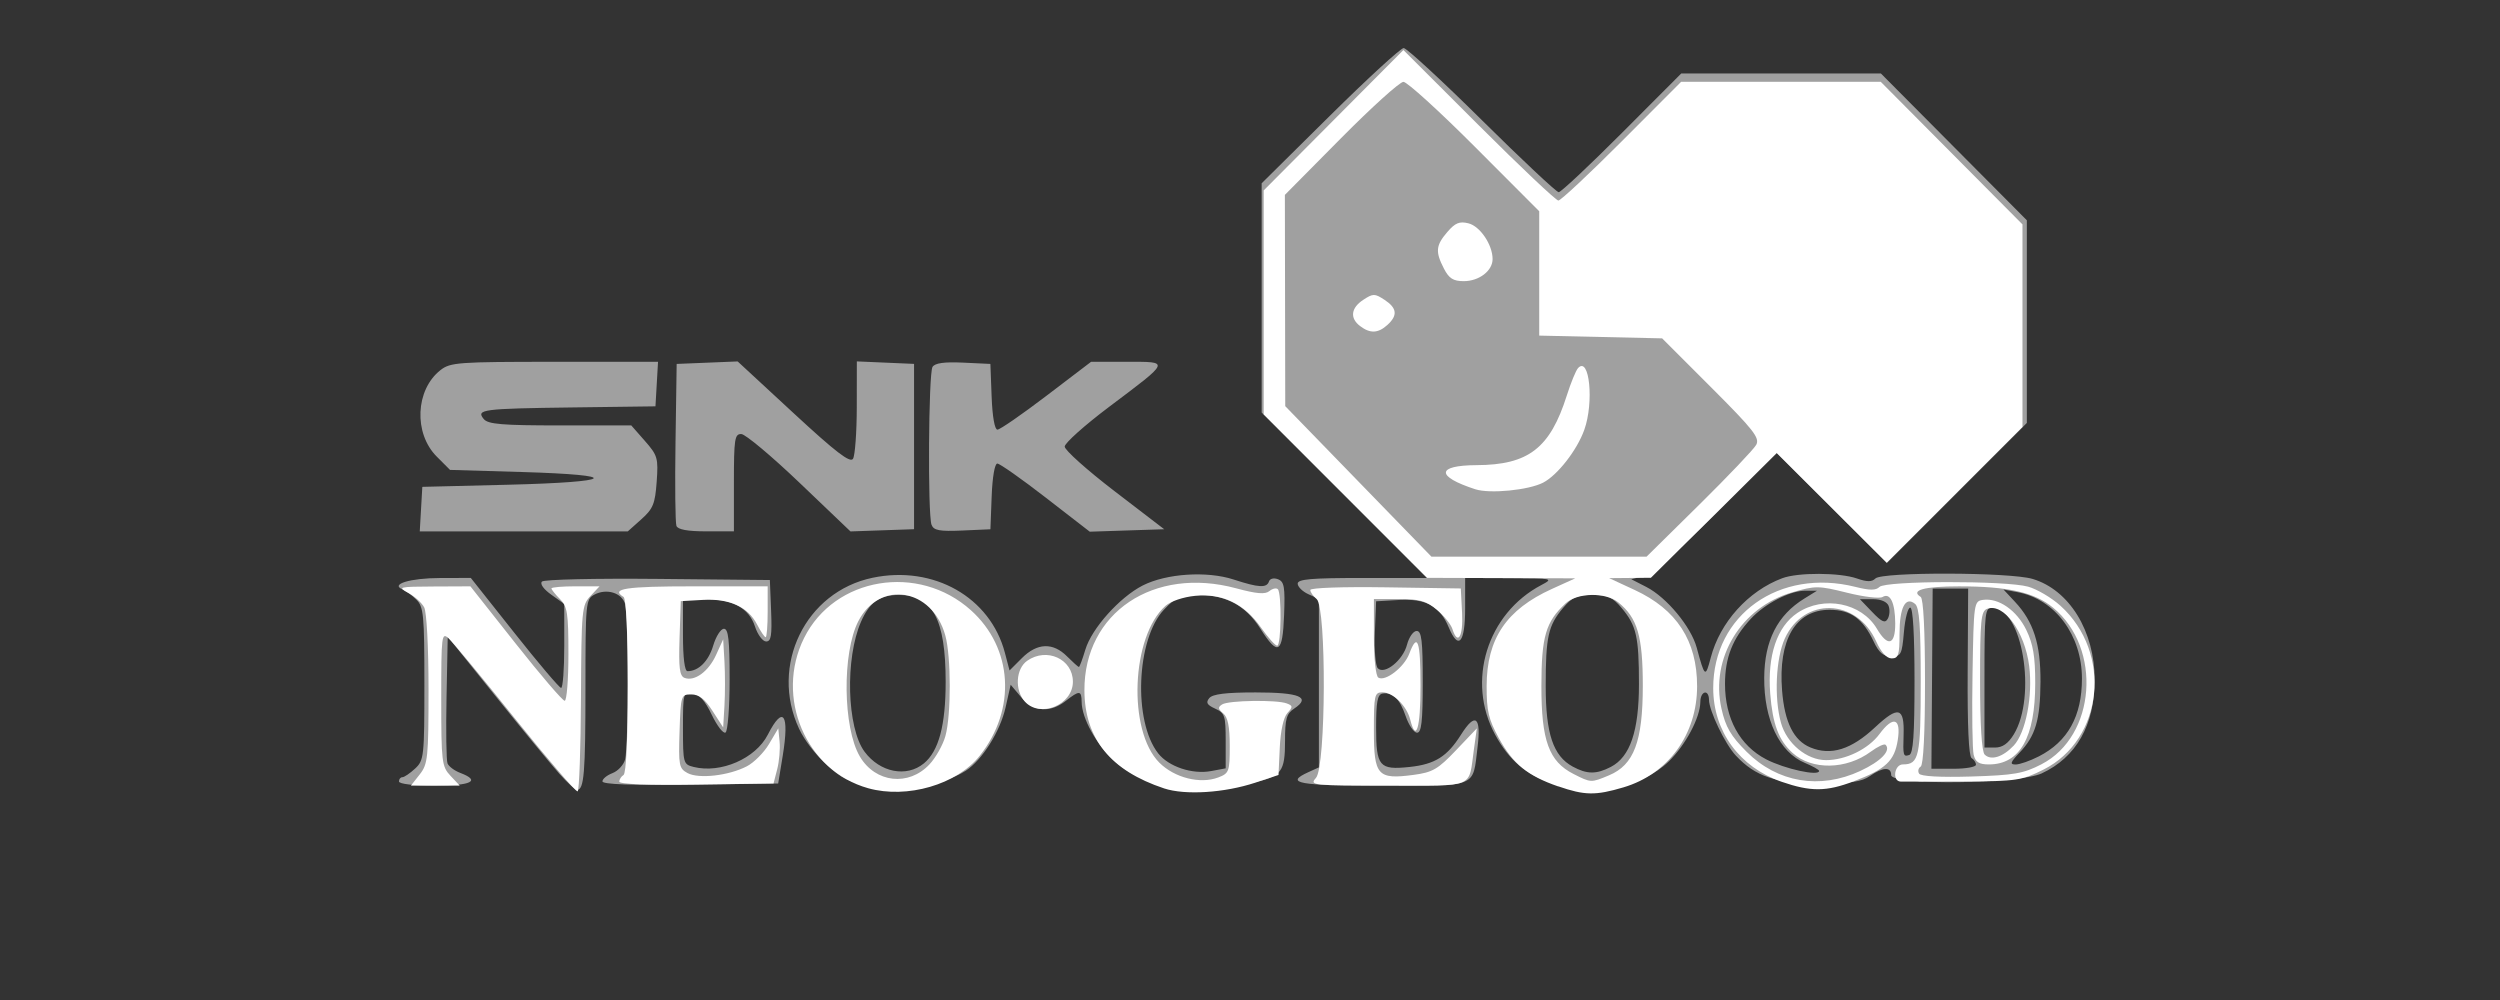<?xml version="1.0" encoding="UTF-8" standalone="no"?>
<!-- Created with Inkscape (http://www.inkscape.org/) -->

<svg
   xmlns:dc="http://purl.org/dc/elements/1.1/"
   xmlns:cc="http://creativecommons.org/ns#"
   xmlns:rdf="http://www.w3.org/1999/02/22-rdf-syntax-ns#"
   xmlns:svg="http://www.w3.org/2000/svg"
   xmlns="http://www.w3.org/2000/svg"
   xmlns:sodipodi="http://sodipodi.sourceforge.net/DTD/sodipodi-0.dtd"
   xmlns:inkscape="http://www.inkscape.org/namespaces/inkscape"
   width="500"
   height="200"
   viewBox="0 0 132.292 52.917"
   version="1.1"
   id="svg8"
   inkscape:version="0.92.5 (2060ec1f9f, 2020-04-08)"
   sodipodi:docname="neogeocd_.svg">
  <rect x="0" y="0" width="132.292" height="52.917" fill="#333333" stroke="none"/>
  <defs
     id="defs2" />
  <sodipodi:namedview
     id="base"
     pagecolor="#ffffff"
     bordercolor="#666666"
     borderopacity="1.0"
     inkscape:pageopacity="0.0"
     inkscape:pageshadow="2"
     inkscape:zoom="1.53125"
     inkscape:cx="338.27912"
     inkscape:cy="146.51059"
     inkscape:document-units="mm"
     inkscape:current-layer="layer1"
     showgrid="false"
     units="px"
     inkscape:pagecheckerboard="true"
     inkscape:window-width="1366"
     inkscape:window-height="740"
     inkscape:window-x="0"
     inkscape:window-y="0"
     inkscape:window-maximized="1"
     showguides="true"
     inkscape:guide-bbox="true">
    <sodipodi:guide
       position="124.063,-2.592"
       orientation="1,0"
       id="guide523"
       inkscape:locked="false" />
  </sodipodi:namedview>
  <g
     inkscape:label="Layer 1"
     inkscape:groupmode="layer"
     id="layer1"
     transform="translate(0,-244.083)">
    <path
       inkscape:connector-curvature="0"
       id="path493"
       d="m 29.607,285.037 c -0.415,-0.466 -1.916,-2.291 -3.335,-4.056 l -2.58,-3.209 -0.063,3.204 c -0.034,1.762 -0.012,3.337 0.05,3.499 0.062,0.162 0.368,0.391 0.679,0.509 1.102,0.419 0.593,0.675 -1.34,0.675 -1.122,0 -1.907,-0.092 -1.907,-0.224 0,-0.123 0.082,-0.224 0.182,-0.224 0.1,0 0.403,-0.206 0.673,-0.457 0.47,-0.438 0.491,-0.631 0.491,-4.487 0,-3.64 -0.041,-4.07 -0.421,-4.45 -0.231,-0.231 -0.559,-0.476 -0.729,-0.544 -0.681,-0.272 0.399,-0.599 1.986,-0.603 l 1.621,-0.004 2.304,2.904 c 1.267,1.597 2.38,2.91 2.473,2.916 0.093,0.006 0.168,-0.99 0.168,-2.216 v -2.228 l -0.69,-0.492 c -0.406,-0.289 -0.608,-0.574 -0.49,-0.692 0.111,-0.111 2.853,-0.174 6.13,-0.141 l 5.93,0.06 0.066,1.626 c 0.053,1.309 0.002,1.626 -0.263,1.626 -0.181,0 -0.446,-0.355 -0.589,-0.789 -0.327,-0.99 -1.182,-1.454 -2.679,-1.454 h -1.133 v 1.907 c 0,1.2 0.089,1.907 0.239,1.907 0.584,0 1.112,-0.524 1.359,-1.35 0.147,-0.492 0.403,-0.894 0.569,-0.894 0.235,0 0.301,0.588 0.301,2.679 0,1.476 -0.097,2.739 -0.216,2.812 -0.119,0.073 -0.447,-0.35 -0.729,-0.94 -0.355,-0.744 -0.668,-1.096 -1.018,-1.145 -0.49,-0.07 -0.505,-0.014 -0.505,1.846 0,1.86 0.017,1.922 0.562,2.059 1.434,0.36 3.282,-0.444 3.927,-1.707 0.81,-1.587 1.153,-1.105 0.791,1.108 l -0.242,1.476 -4.65,0.061 c -3.123,0.041 -4.65,-0.016 -4.65,-0.174 0,-0.129 0.239,-0.325 0.53,-0.436 0.292,-0.111 0.593,-0.436 0.67,-0.724 0.18,-0.671 0.183,-7.539 0.004,-8.208 -0.162,-0.606 -0.979,-0.863 -1.632,-0.513 -0.453,0.243 -0.47,0.411 -0.47,4.936 0,4.518 -0.073,5.394 -0.447,5.394 -0.096,0 -0.514,-0.381 -0.929,-0.847 z m 16.406,0.623 c -0.185,-0.12 -0.545,-0.219 -0.801,-0.221 -0.731,-0.005 -2.349,-1.55 -2.929,-2.795 -1.561,-3.351 0.339,-7.247 3.893,-7.988 3.229,-0.672 6.229,1.029 7.001,3.973 l 0.245,0.933 0.653,-0.653 c 0.81,-0.81 1.64,-0.842 2.39,-0.092 0.308,0.308 0.591,0.561 0.627,0.561 0.037,0 0.19,-0.414 0.342,-0.919 0.335,-1.119 1.81,-2.768 3.032,-3.392 1.25,-0.637 3.402,-0.779 4.814,-0.318 1.33,0.435 1.753,0.458 1.871,0.102 0.05,-0.151 0.255,-0.201 0.477,-0.116 0.331,0.127 0.379,0.408 0.323,1.891 -0.078,2.059 -0.322,2.198 -1.261,0.716 -0.771,-1.216 -1.815,-1.778 -3.298,-1.778 -0.921,0 -1.158,0.103 -1.797,0.78 -1.465,1.553 -1.64,5.911 -0.306,7.607 0.553,0.703 1.805,1.121 2.799,0.935 l 0.771,-0.145 v -1.453 c 0,-1.331 -0.047,-1.474 -0.559,-1.707 -0.434,-0.198 -0.503,-0.322 -0.309,-0.556 0.178,-0.215 0.883,-0.301 2.453,-0.301 2.336,0 2.945,0.254 2.043,0.853 -0.413,0.274 -0.487,0.535 -0.487,1.727 0,1.607 -0.189,1.86 -1.63,2.179 -3.221,0.713 -5.789,0.318 -7.403,-1.136 -0.945,-0.852 -1.721,-2.251 -1.73,-3.117 -0.006,-0.619 -0.116,-0.627 -0.841,-0.056 -0.83,0.653 -1.708,0.577 -2.365,-0.204 l -0.55,-0.653 -0.268,1.197 c -0.284,1.268 -1.234,2.782 -2.103,3.351 -1.28,0.839 -4.298,1.31 -5.094,0.795 z m 2.874,-1.179 c 0.79,-0.653 1.154,-2.016 1.154,-4.317 0,-3.305 -0.691,-4.599 -2.458,-4.599 -1.032,0 -1.563,0.373 -2.021,1.421 -0.85,1.943 -0.749,5.613 0.188,6.876 0.814,1.097 2.222,1.375 3.137,0.618 z m 33.272,1.051 c -1.387,-0.435 -2.297,-1.206 -3.041,-2.572 -1.536,-2.823 -0.427,-6.409 2.45,-7.921 0.652,-0.343 0.6,-0.354 -1.682,-0.363 l -2.355,-0.009 v 1.607 c 0,1.833 -0.353,2.242 -0.869,1.006 -0.472,-1.13 -1.203,-1.53 -2.644,-1.447 l -1.198,0.069 -0.067,1.661 c -0.037,0.913 0.034,1.761 0.157,1.884 0.359,0.359 1.332,-0.427 1.544,-1.247 0.104,-0.4 0.334,-0.728 0.511,-0.728 0.262,0 0.322,0.502 0.322,2.692 0,2.103 -0.066,2.692 -0.301,2.692 -0.166,0 -0.437,-0.394 -0.602,-0.875 -0.322,-0.936 -0.688,-1.292 -1.228,-1.195 -0.265,0.048 -0.336,0.431 -0.336,1.803 0,2.054 0.166,2.249 1.767,2.08 1.346,-0.142 1.993,-0.549 2.728,-1.714 0.752,-1.191 1.069,-0.954 0.874,0.652 -0.265,2.186 0.06,2.053 -5.041,2.053 -4.454,0 -5.19,-0.134 -3.918,-0.714 l 0.561,-0.256 v -4.455 -4.455 l -0.561,-0.256 c -0.308,-0.141 -0.561,-0.391 -0.561,-0.556 0,-0.238 0.712,-0.3 3.419,-0.3 h 3.419 l -4.372,-4.377 -4.372,-4.377 v -6.066 -6.066 l 3.616,-3.578 c 1.989,-1.968 3.743,-3.578 3.899,-3.578 0.156,0 2.018,1.716 4.137,3.814 2.119,2.097 3.949,3.814 4.067,3.814 0.118,0 1.625,-1.413 3.349,-3.141 l 3.135,-3.141 h 5.283 5.283 l 3.861,3.884 3.861,3.884 v 5.362 5.362 l -3.704,3.704 -3.704,3.704 -2.914,-2.908 -2.914,-2.908 -3.196,3.181 c -2.071,2.061 -3.426,3.236 -3.849,3.339 l -0.652,0.158 0.797,0.409 c 1.079,0.553 2.369,2.109 2.668,3.216 0.427,1.579 0.459,1.602 0.741,0.524 0.489,-1.87 1.981,-3.526 3.786,-4.203 0.83,-0.311 3.038,-0.303 3.951,0.015 0.536,0.187 0.789,0.187 0.976,0 0.355,-0.355 7.12,-0.336 8.319,0.023 1.945,0.583 3.284,2.762 3.284,5.345 0,2.38 -0.975,4.1 -2.804,4.947 -1.221,0.565 -7.964,0.64 -7.964,0.089 0,-0.446 -0.446,-0.426 -1.127,0.051 -0.431,0.302 -1.028,0.388 -2.686,0.388 -2.295,-1.9e-4 -3.373,-0.362 -4.417,-1.483 -0.562,-0.603 -1.404,-2.356 -1.411,-2.938 -0.008,-0.585 -0.453,-0.476 -0.458,0.112 -0.009,0.829 -0.781,2.281 -1.675,3.15 -1.406,1.365 -3.946,1.842 -6.141,1.153 z m 3.081,-0.866 c 1.022,-0.528 1.488,-1.902 1.488,-4.382 0,-2.508 -0.134,-3.098 -0.917,-4.028 -0.484,-0.575 -0.743,-0.69 -1.55,-0.69 -0.807,0 -1.067,0.116 -1.55,0.69 -0.788,0.937 -0.917,1.519 -0.917,4.133 4.48e-4,2.522 0.396,3.699 1.431,4.261 0.755,0.41 1.246,0.414 2.016,0.016 z m 11.022,0.212 c 0,-0.06 -0.338,-0.251 -0.752,-0.423 -1.35,-0.564 -2.17,-2.285 -2.153,-4.515 0.015,-1.959 0.696,-3.302 2.12,-4.181 l 0.673,-0.416 -0.626,-8.4e-4 c -0.809,-8.5e-4 -2.132,0.684 -2.882,1.493 -0.959,1.034 -1.36,2.049 -1.36,3.442 0,1.828 0.781,3.26 2.175,3.986 0.975,0.508 2.805,0.91 2.805,0.615 z m 8.3,-0.326 c 0,-0.116 -0.105,-0.276 -0.233,-0.355 -0.149,-0.092 -0.223,-1.723 -0.206,-4.556 l 0.026,-4.412 h -0.939 -0.939 l -0.033,4.767 -0.033,4.767 1.178,-1e-5 c 0.648,-10e-6 1.178,-0.095 1.178,-0.211 z m 3.318,-0.438 c 1.545,-0.789 2.29,-2.13 2.29,-4.123 0,-2.286 -1.416,-4.195 -3.391,-4.568 l -0.759,-0.144 0.605,0.648 c 0.985,1.055 1.362,2.236 1.351,4.237 -0.011,2.019 -0.261,2.861 -1.115,3.757 -0.483,0.507 -0.519,0.617 -0.201,0.617 0.213,0 0.762,-0.191 1.22,-0.425 z m -6.57,-4.024 c 0,-2.415 -0.084,-3.853 -0.224,-3.855 -0.123,-0.003 -0.275,0.578 -0.336,1.29 -0.104,1.2 -0.153,1.294 -0.671,1.294 -0.419,0 -0.652,-0.197 -0.929,-0.785 -0.573,-1.215 -1.22,-1.682 -2.331,-1.682 -1.8,0 -2.73,1.58 -2.517,4.272 0.133,1.681 0.614,2.646 1.498,3.012 1.084,0.449 2.161,0.114 3.42,-1.063 1.235,-1.155 1.56,-1.07 1.512,0.396 -0.036,1.102 -0.017,1.171 0.298,1.066 0.21,-0.07 0.28,-1.063 0.28,-3.944 z m 5.252,2.858 c 1.231,-2.025 0.451,-6.709 -1.118,-6.709 -0.409,0 -0.432,0.196 -0.432,3.701 v 3.701 h 0.564 c 0.39,0 0.694,-0.214 0.986,-0.694 z m -6.621,-6.801 c -0.084,-0.218 -0.404,-0.356 -0.827,-0.356 H 98.421 l 0.648,0.676 c 0.516,0.538 0.685,0.611 0.827,0.356 0.099,-0.176 0.118,-0.481 0.043,-0.676 z m -77.661,-5.123 0.068,-1.178 4.543,-0.112 c 5.694,-0.141 6.103,-0.515 0.734,-0.673 l -3.811,-0.112 -0.701,-0.702 c -1.231,-1.232 -1.134,-3.533 0.193,-4.577 0.523,-0.411 0.932,-0.441 6.038,-0.441 h 5.477 l -0.068,1.178 -0.068,1.178 -4.374,0.058 c -4.81,0.063 -5.134,0.106 -4.709,0.618 0.225,0.271 0.982,0.334 4.04,0.334 h 3.763 l 0.721,0.821 c 0.674,0.768 0.714,0.907 0.623,2.164 -0.084,1.167 -0.191,1.428 -0.813,1.983 l -0.716,0.64 h -5.504 -5.504 z m 13.515,0.89 c -0.061,-0.158 -0.083,-2.152 -0.049,-4.43 l 0.061,-4.143 1.614,-0.066 1.614,-0.066 2.953,2.731 c 2.242,2.073 3.001,2.656 3.15,2.421 0.108,-0.17 0.198,-1.4 0.2,-2.732 l 0.003,-2.422 1.514,0.066 1.514,0.066 v 4.374 4.374 l -1.682,0.059 -1.682,0.059 -2.692,-2.571 c -1.481,-1.414 -2.869,-2.576 -3.084,-2.582 -0.352,-0.01 -0.393,0.257 -0.393,2.569 v 2.58 h -1.465 c -0.985,0 -1.501,-0.094 -1.576,-0.288 z m 13.5,-0.058 c -0.209,-0.544 -0.162,-8.021 0.052,-8.359 0.129,-0.203 0.625,-0.271 1.623,-0.224 l 1.438,0.068 0.066,1.739 c 0.04,1.051 0.161,1.739 0.307,1.739 0.133,0 1.302,-0.808 2.598,-1.795 l 2.357,-1.795 h 1.906 c 2.286,0 2.315,-0.073 -0.956,2.387 -1.289,0.97 -2.345,1.914 -2.346,2.099 -0.001,0.185 1.183,1.245 2.632,2.355 l 2.634,2.019 -1.97,0.065 -1.97,0.065 -2.329,-1.803 c -1.281,-0.992 -2.434,-1.803 -2.563,-1.803 -0.137,0 -0.261,0.724 -0.299,1.739 l -0.066,1.739 -1.487,0.066 c -1.205,0.053 -1.513,-0.004 -1.626,-0.299 z"
       style="fill:#a0a0a0;stroke-width:0.224" />
    <path
       inkscape:connector-curvature="0"
       id="path487"
       d="m 27.275,282.136 c -1.727,-2.153 -3.317,-4.075 -3.533,-4.271 -0.372,-0.339 -0.393,-0.175 -0.393,3.196 0,3.34 0.029,3.585 0.488,4.073 l 0.488,0.519 H 23.035 21.746 l 0.465,-0.591 c 0.43,-0.547 0.465,-0.885 0.465,-4.501 0,-2.242 -0.098,-4.094 -0.23,-4.34 -0.126,-0.236 -0.505,-0.579 -0.841,-0.761 -0.58,-0.315 -0.511,-0.332 1.338,-0.341 l 1.949,-0.009 2.395,3.028 c 1.317,1.666 2.485,3.028 2.594,3.028 0.109,0 0.198,-1.11 0.198,-2.468 0,-2.168 -0.054,-2.522 -0.449,-2.916 -0.247,-0.247 -0.449,-0.499 -0.449,-0.561 0,-0.062 0.573,-0.112 1.273,-0.112 h 1.273 l -0.48,0.511 c -0.459,0.488 -0.481,0.73 -0.504,5.381 -0.013,2.678 -0.092,4.91 -0.176,4.959 -0.084,0.049 -1.565,-1.671 -3.293,-3.824 z M 45.942,285.794 c -3.297,-0.922 -4.955,-4.814 -3.39,-7.955 1.607,-3.225 6.048,-3.962 8.825,-1.465 2.222,1.998 2.419,5.236 0.469,7.699 -1.208,1.526 -3.849,2.295 -5.904,1.721 z m 3.247,-1.267 c 0.332,-0.355 0.71,-1.029 0.84,-1.498 0.308,-1.111 0.304,-4.2 -0.007,-5.322 -0.693,-2.496 -3.464,-2.953 -4.599,-0.759 -0.866,1.675 -0.823,5.643 0.078,7.168 0.826,1.398 2.583,1.594 3.688,0.411 z m 12.408,1.275 c -2.826,-0.938 -4.202,-2.631 -4.213,-5.184 -0.018,-4.109 3.664,-6.585 8.035,-5.402 1.076,0.291 1.532,0.329 1.753,0.146 0.164,-0.136 0.365,-0.181 0.446,-0.1 0.213,0.213 0.182,2.989 -0.034,2.989 -0.1,0 -0.488,-0.435 -0.863,-0.968 -0.886,-1.257 -2.034,-1.809 -3.476,-1.67 -0.628,0.06 -1.296,0.286 -1.571,0.53 -1.814,1.611 -2.011,6.612 -0.326,8.297 0.804,0.804 2.164,1.146 3.119,0.783 0.572,-0.218 0.607,-0.312 0.607,-1.667 0,-1.022 -0.1,-1.519 -0.347,-1.724 -0.277,-0.23 -0.289,-0.325 -0.056,-0.473 0.341,-0.217 2.893,-0.255 3.423,-0.052 0.324,0.124 0.327,0.181 0.03,0.509 -0.204,0.226 -0.361,0.935 -0.402,1.823 l -0.068,1.454 -1.222,0.405 c -1.64,0.544 -3.72,0.675 -4.835,0.305 z m 20.858,-0.104 c -1.615,-0.559 -2.396,-1.193 -3.139,-2.552 -0.548,-1.001 -0.652,-1.448 -0.648,-2.764 0.008,-2.502 1.043,-4.04 3.455,-5.135 l 1.234,-0.56 -3.919,-0.013 -3.919,-0.013 -4.325,-4.325 -4.325,-4.325 v -5.925 -5.925 l 3.697,-3.715 3.697,-3.715 3.988,3.982 c 2.193,2.19 4.089,3.982 4.213,3.982 0.124,0 1.636,-1.413 3.36,-3.141 l 3.135,-3.141 h 5.283 5.283 l 3.749,3.772 3.749,3.772 v 5.361 5.361 l -3.591,3.591 -3.591,3.591 -2.911,-2.904 -2.911,-2.904 -3.329,3.302 -3.329,3.302 -1.105,0.01 -1.105,0.01 1.351,0.626 c 2.227,1.031 3.302,2.688 3.303,5.09 9.05e-4,2.552 -1.526,4.651 -3.896,5.355 -1.481,0.44 -2.05,0.431 -3.454,-0.055 z m 2.691,-0.588 c 1.318,-0.551 1.785,-1.787 1.786,-4.728 9.05e-4,-2.637 -0.284,-3.606 -1.299,-4.425 -0.678,-0.547 -2.175,-0.516 -2.791,0.058 -1.048,0.976 -1.274,1.751 -1.276,4.368 -0.003,2.892 0.399,3.994 1.696,4.654 0.929,0.473 0.928,0.473 1.885,0.073 z m 4.771,-14.318 c 1.532,-1.511 2.89,-2.938 3.017,-3.171 0.198,-0.363 -0.137,-0.791 -2.374,-3.028 l -2.605,-2.605 -3.252,-0.073 -3.252,-0.073 v -3.29 -3.29 l -3.418,-3.424 c -1.88,-1.883 -3.576,-3.424 -3.768,-3.424 -0.192,0 -1.683,1.346 -3.312,2.991 l -2.962,2.991 0.01,5.59 0.01,5.59 3.868,3.982 3.868,3.982 h 5.692 5.692 l 2.786,-2.748 z m -11.844,-0.817 c -2.108,-0.685 -2.076,-1.268 0.069,-1.278 2.74,-0.013 3.882,-0.895 4.767,-3.682 0.215,-0.679 0.484,-1.334 0.598,-1.456 0.602,-0.65 0.85,1.813 0.328,3.271 -0.384,1.075 -1.417,2.4 -2.177,2.793 -0.77,0.398 -2.822,0.6 -3.585,0.351 z m -6.1,-8.636 c -0.553,-0.42 -0.488,-0.961 0.168,-1.391 0.52,-0.34 0.602,-0.34 1.122,0 0.666,0.436 0.71,0.826 0.151,1.332 -0.491,0.444 -0.911,0.461 -1.44,0.059 z m 4.436,-3.041 c -0.463,-0.896 -0.433,-1.227 0.18,-1.939 0.416,-0.484 0.643,-0.577 1.118,-0.458 0.616,0.155 1.276,1.134 1.276,1.892 0,0.62 -0.716,1.168 -1.526,1.168 -0.555,0 -0.779,-0.142 -1.048,-0.662 z m 17.869,27.154 c -2.23,-0.77 -3.62,-2.674 -3.62,-4.957 0,-3.878 3.504,-6.368 7.532,-5.354 0.754,0.19 1.076,0.19 1.266,0 0.331,-0.331 6.683,-0.342 7.864,-0.014 0.471,0.131 1.242,0.585 1.712,1.01 2.752,2.486 2.279,7.073 -0.894,8.669 -1.151,0.579 -1.413,0.618 -4.255,0.632 -1.666,0.008 -3.155,0.01 -3.309,0.004 -0.457,-0.019 -0.336,-0.909 0.123,-0.909 0.855,0 0.942,-0.408 0.942,-4.392 0,-2.924 -0.072,-3.913 -0.297,-4.1 -0.509,-0.423 -0.825,0.183 -0.825,1.582 0,1.116 -0.059,1.301 -0.415,1.301 -0.267,0 -0.559,-0.321 -0.821,-0.901 -1.028,-2.28 -3.827,-2.367 -4.834,-0.15 -0.476,1.049 -0.572,3.133 -0.204,4.457 0.305,1.099 1.365,1.977 2.387,1.977 1.039,0 2.238,-0.586 2.826,-1.38 0.728,-0.985 1.151,-0.847 0.968,0.315 -0.174,1.109 -0.633,1.54 -2.328,2.185 -1.454,0.553 -2.275,0.558 -3.82,0.025 z m 4.169,-0.576 c 1.084,-0.505 1.636,-1.077 1.331,-1.382 -0.067,-0.067 -0.417,0.096 -0.777,0.362 -1.301,0.962 -3.125,0.991 -4.145,0.068 -0.731,-0.662 -1.055,-1.52 -1.181,-3.131 -0.158,-2.019 0.358,-3.553 1.436,-4.274 1.398,-0.935 3.397,-0.538 4.208,0.835 0.579,0.98 0.975,0.866 0.971,-0.279 -0.005,-1.097 -0.269,-1.649 -0.672,-1.4 -0.153,0.094 -0.998,-0.007 -1.878,-0.227 -1.513,-0.377 -1.672,-0.378 -2.905,-0.019 -2.702,0.786 -4.34,3.477 -3.741,6.15 0.219,0.979 0.49,1.445 1.33,2.284 1.635,1.635 3.879,2.012 6.024,1.014 z m 9.586,-0.353 c 2.873,-1.479 3.218,-6.134 0.615,-8.28 -0.989,-0.815 -2.383,-1.132 -4.986,-1.132 -1.836,0 -2.592,0.208 -2.025,0.559 0.142,0.088 0.228,1.786 0.228,4.489 0,2.703 -0.086,4.401 -0.228,4.489 -0.125,0.077 -0.164,0.245 -0.085,0.373 0.09,0.145 1.116,0.202 2.758,0.153 2.269,-0.069 2.761,-0.154 3.724,-0.65 z m -3.593,-0.495 c -0.068,-0.278 -0.096,-2.221 -0.06,-4.318 0.062,-3.726 0.075,-3.815 0.554,-3.883 0.823,-0.117 1.789,0.554 2.292,1.593 0.361,0.746 0.472,1.403 0.472,2.806 0,2.887 -0.81,4.308 -2.455,4.308 -0.515,0 -0.706,-0.12 -0.801,-0.505 z m 2.119,-0.489 c 0.639,-0.68 1.018,-2.628 0.819,-4.211 -0.23,-1.829 -1.359,-3.361 -2.232,-3.026 -0.319,0.122 -0.367,0.62 -0.367,3.804 0,2.333 0.088,3.752 0.243,3.907 0.33,0.33 0.965,0.134 1.536,-0.474 z m -73.788,1.909 c 0,-0.119 0.101,-0.279 0.224,-0.355 0.138,-0.085 0.224,-1.905 0.224,-4.711 0,-2.806 -0.087,-4.626 -0.224,-4.711 -0.707,-0.437 0.112,-0.561 3.701,-0.561 h 3.926 v 1.346 c 0,0.74 -0.048,1.346 -0.106,1.346 -0.059,0 -0.262,-0.301 -0.452,-0.669 -0.487,-0.942 -1.465,-1.386 -2.873,-1.305 l -1.167,0.067 -0.065,1.967 c -0.051,1.561 0.003,1.992 0.263,2.092 0.532,0.204 1.271,-0.334 1.672,-1.217 l 0.374,-0.823 0.068,1.178 c 0.037,0.648 0.037,1.697 0,2.331 l -0.068,1.153 -0.563,-0.873 c -0.406,-0.63 -0.718,-0.873 -1.122,-0.873 -0.548,0 -0.56,0.039 -0.623,1.95 -0.06,1.81 -0.029,1.969 0.426,2.213 0.594,0.318 2.175,0.137 3.135,-0.36 0.377,-0.195 0.905,-0.726 1.174,-1.181 l 0.489,-0.827 0.069,0.706 c 0.038,0.388 -0.019,1.044 -0.126,1.458 l -0.195,0.752 -4.08,0.061 c -2.51,0.038 -4.08,-0.022 -4.08,-0.155 z m 36.867,-0.204 c 0.529,-0.585 0.56,-9.024 0.035,-9.46 -0.185,-0.154 -0.336,-0.37 -0.336,-0.481 0,-0.115 1.724,-0.175 3.982,-0.141 l 3.982,0.061 0.067,1.29 c 0.066,1.263 -0.228,1.75 -0.513,0.851 -0.077,-0.241 -0.444,-0.696 -0.817,-1.009 -0.559,-0.471 -0.911,-0.571 -2.007,-0.571 h -1.329 v 2.006 c 0,1.151 0.1,2.067 0.234,2.15 0.366,0.226 1.367,-0.546 1.638,-1.264 0.436,-1.155 0.595,-0.698 0.595,1.706 0,2.243 -0.234,3.016 -0.542,1.789 -0.186,-0.739 -0.911,-1.452 -1.477,-1.452 -0.415,0 -0.449,0.15 -0.449,2.011 0,2.392 0.194,2.611 2.095,2.358 1.016,-0.135 1.293,-0.296 2.256,-1.308 l 1.098,-1.154 -0.157,1.122 c -0.292,2.084 0.132,1.907 -4.556,1.907 -4.025,0 -4.157,-0.014 -3.798,-0.41 z m -15.409,-4.038 c -0.544,-0.602 -0.478,-1.733 0.127,-2.157 1.034,-0.724 2.418,-0.09 2.418,1.109 0,1.228 -1.735,1.943 -2.545,1.048 z"
       style="fill:#ffffff;stroke-width:0.224" />
    <path
       inkscape:connector-curvature="0"
       id="path483"
       d="m 108.304,224.781 c -1.979,-1.048 -2.914,-2.512 -3.059,-4.789 -0.13,-2.042 0.398,-3.474 1.72,-4.669 1.598,-1.443 3.614,-1.996 2.229,-0.611 -1.001,1.001 -1.365,2.363 -1.354,5.069 0.011,2.709 0.596,4.298 1.87,5.075 1.025,0.625 1.842,0.635 2.826,0.036 1.24,-0.756 1.697,-2.014 1.798,-4.952 0.099,-2.876 -0.291,-4.388 -1.397,-5.413 -0.494,-0.458 -0.534,-0.572 -0.199,-0.572 0.614,0 2.178,0.856 2.786,1.525 1.059,1.166 1.441,2.241 1.441,4.053 -0.001,2.647 -1.12,4.39 -3.565,5.551 -1.617,0.768 -3.255,0.671 -5.095,-0.303 z m 17.104,-0.011 c -0.951,-0.515 -1.755,-1.187 -2.231,-1.865 -0.692,-0.984 -0.745,-1.216 -0.745,-3.248 0,-2.036 0.052,-2.263 0.751,-3.258 0.884,-1.258 2.567,-2.352 3.959,-2.574 l 0.992,-0.158 -1.032,0.641 c -1.606,0.997 -2.191,2.425 -2.191,5.349 0,1.942 0.098,2.554 0.558,3.487 0.664,1.347 2.019,2.215 3.457,2.215 1.627,0 1.867,-0.346 1.77,-2.551 -0.09,-2.058 -0.03,-2.159 1.28,-2.159 1.313,0 1.395,0.123 1.284,1.928 -0.056,0.916 -0.215,1.807 -0.353,1.978 -0.138,0.172 -0.686,0.382 -1.217,0.466 -0.531,0.085 -1.025,0.251 -1.098,0.37 -0.073,0.118 -0.935,0.208 -1.916,0.199 -1.523,-0.014 -1.999,-0.133 -3.269,-0.821 z m 23.798,0.235 c -2.291,-1.059 -3.418,-2.869 -3.432,-5.509 -0.011,-2.063 0.796,-3.643 2.417,-4.736 0.657,-0.443 1.425,-0.806 1.706,-0.806 h 0.511 l -0.51,0.558 c -1.015,1.11 -1.399,2.237 -1.509,4.425 -0.141,2.806 0.352,4.583 1.569,5.651 1.266,1.112 2.361,1.063 3.582,-0.16 0.686,-0.686 1.003,-1.274 1.21,-2.243 0.628,-2.934 0.195,-6.011 -1.045,-7.425 l -0.781,-0.89 0.744,0.185 c 1.178,0.294 2.228,1.052 3.002,2.17 0.607,0.875 0.729,1.323 0.802,2.928 0.071,1.559 -0.011,2.101 -0.465,3.065 -0.619,1.316 -2.002,2.599 -3.035,2.813 -0.378,0.079 -0.747,0.24 -0.82,0.359 -0.266,0.431 -2.695,0.193 -3.947,-0.386 z m -65.82,-0.112 c 0,-0.12 0.144,-0.337 0.32,-0.483 0.238,-0.197 0.398,-0.141 0.622,0.218 0.269,0.431 0.234,0.483 -0.32,0.483 -0.342,0 -0.622,-0.098 -0.622,-0.218 z m 4.989,-4.229 c -1.96,-2.44 -3.773,-4.492 -4.029,-4.558 -0.256,-0.067 -0.465,-0.341 -0.465,-0.61 0,-0.269 -0.167,-0.628 -0.372,-0.797 -0.205,-0.17 -0.372,-0.407 -0.372,-0.526 0,-0.262 2.498,-0.286 2.853,-0.028 0.138,0.1 1.357,1.577 2.711,3.281 2.568,3.234 2.838,3.517 3.163,3.316 0.109,-0.067 0.198,0.888 0.198,2.124 0,1.235 -0.028,2.244 -0.062,2.241 -0.034,-0.003 -1.666,-2.001 -3.626,-4.442 z m 7.194,3.564 c 0.283,-1.025 0.174,-9.196 -0.131,-9.839 -0.184,-0.387 -0.05,-0.434 1.246,-0.434 l 1.452,-2.3e-4 -0.086,2.488 c -0.056,1.622 0.013,2.606 0.198,2.829 0.195,0.234 0.202,0.392 0.024,0.502 -0.149,0.092 -0.26,1.074 -0.26,2.296 0,1.639 0.095,2.24 0.41,2.588 0.394,0.435 0.34,0.453 -1.344,0.453 h -1.754 z m 6.212,0.545 c 0.368,-0.164 0.954,-0.564 1.301,-0.89 0.753,-0.707 0.861,-0.642 0.699,0.422 -0.121,0.792 -0.145,0.805 -1.396,0.786 -1.203,-0.019 -1.237,-0.036 -0.604,-0.317 z m 34.285,-5.24 v -5.578 h 1.413 1.413 l -0.256,0.734 c -0.142,0.406 -0.194,1.54 -0.118,2.541 0.076,0.994 0.122,2.086 0.102,2.427 -0.151,2.556 -0.039,4.676 0.266,5.044 0.31,0.374 0.202,0.41 -1.24,0.41 h -1.58 z m 6.446,5.175 c 0.409,-0.221 1.004,-0.639 1.322,-0.929 l 0.578,-0.528 -0.082,0.868 c -0.081,0.855 -0.1,0.869 -1.322,0.929 l -1.24,0.061 z m 38.113,-5.423 c -5e-4,-2.125 0.011,-2.174 0.249,-1.032 0.167,0.803 0.167,1.54 5e-4,2.231 -0.225,0.932 -0.249,0.815 -0.249,-1.199 z m -80.295,1.232 c -0.08,-0.209 -0.409,-0.517 -0.731,-0.686 l -0.585,-0.307 0.862,-0.688 0.862,-0.688 v 1.374 c 0,1.376 -0.136,1.706 -0.409,0.995 z m 40.729,0.173 c -0.117,-0.181 -0.563,-0.544 -0.992,-0.805 -0.428,-0.261 -0.634,-0.475 -0.458,-0.476 0.177,-5e-4 0.607,-0.287 0.956,-0.636 0.349,-0.349 0.685,-0.585 0.746,-0.523 0.061,0.061 0.077,0.71 0.036,1.44 -0.049,0.854 -0.152,1.211 -0.289,0.999 z m -22.421,-0.339 c -0.421,-0.421 -0.369,-1.579 0.092,-2.04 0.819,-0.819 2.337,-0.159 2.337,1.017 0,1.044 -1.695,1.758 -2.43,1.023 z m 13.286,-5.01 -0.919,-1.046 1.043,0.049 c 1.035,0.049 1.044,0.057 1.119,1.069 0.042,0.561 -0.014,1.01 -0.124,0.997 -0.11,-0.013 -0.614,-0.494 -1.119,-1.069 z m -29.347,-0.171 c -0.259,-0.286 -0.806,-0.667 -1.216,-0.847 -0.742,-0.326 -0.74,-0.328 0.556,-0.348 l 1.302,-0.02 v 0.868 c 0,1.017 -0.024,1.03 -0.641,0.348 z m 40.718,0.16 c -0.076,-0.198 -0.562,-0.583 -1.08,-0.857 l -0.942,-0.497 1.302,-0.011 1.302,-0.011 v 0.868 c 0,0.879 -0.328,1.166 -0.581,0.508 z m -51.574,-0.766 c -0.223,-0.582 -0.207,-0.61 0.359,-0.61 0.347,0 0.488,0.135 0.434,0.413 -0.11,0.566 -0.605,0.689 -0.793,0.197 z m 45.778,-6.381 -4.779,-4.779 v -6.289 -6.289 l 3.543,-3.621 c 1.948,-1.991 3.713,-3.89 3.921,-4.22 l 0.379,-0.599 2.09,2.211 c 4.838,5.118 6.542,6.797 6.899,6.797 0.208,0 1.953,-1.562 3.878,-3.471 l 3.501,-3.471 5.807,-0.005 5.807,-0.005 4.022,4.157 4.022,4.157 0.007,5.705 0.007,5.705 -3.784,3.778 c -2.081,2.078 -3.896,3.778 -4.032,3.778 -0.137,0 -1.584,-1.339 -3.216,-2.975 -1.632,-1.636 -3.076,-2.975 -3.209,-2.975 -0.133,0 -1.872,1.618 -3.865,3.595 l -3.624,3.595 h -6.296 -6.296 z m 20.568,0.875 c 1.761,-1.738 3.316,-3.371 3.456,-3.627 0.218,-0.4 -0.163,-0.884 -2.674,-3.402 l -2.929,-2.936 -3.481,-0.069 -3.481,-0.069 -0.068,-3.595 -0.068,-3.595 -3.896,-3.905 c -2.143,-2.148 -4.07,-3.905 -4.282,-3.905 -0.212,0 -1.915,1.543 -3.784,3.429 l -3.397,3.429 v 6.258 6.258 l 4.4,4.446 4.4,4.446 6.3,-0.003 6.3,-0.003 3.202,-3.161 z m -13.36,-1.225 c -0.293,-0.057 -0.708,-0.299 -0.923,-0.537 -0.368,-0.407 -0.292,-0.434 1.302,-0.459 2.67,-0.041 4.315,-1.138 5.018,-3.347 0.529,-1.662 0.776,-2.171 0.99,-2.038 0.381,0.236 0.226,2.422 -0.245,3.453 -1.134,2.482 -3.254,3.492 -6.142,2.927 z m -6.484,-9.546 c -0.727,-0.727 0.242,-1.697 1.19,-1.19 0.804,0.43 0.452,1.487 -0.496,1.487 -0.218,0 -0.531,-0.134 -0.694,-0.297 z m 4.9,-3.442 c -0.277,-0.668 -0.271,-0.891 0.035,-1.438 0.668,-1.194 1.994,-0.831 2.365,0.648 0.226,0.9 -0.189,1.419 -1.203,1.507 -0.773,0.067 -0.905,-0.013 -1.197,-0.716 z m 26.715,9.557 c 0.167,-0.052 0.434,-0.614 0.594,-1.249 0.238,-0.943 0.437,-1.215 1.092,-1.488 0.88,-0.368 1.109,-0.757 1.109,-1.887 0,-0.904 -0.696,-3.707 -0.998,-4.019 -0.285,-0.294 -3.206,0.327 -3.249,0.69 -0.018,0.152 -0.008,0.809 0.023,1.461 0.069,1.47 -0.357,2.164 -1.7,2.769 -1.111,0.501 -1.207,0.809 -0.76,2.422 0.355,1.28 1.073,1.729 2.468,1.544 0.614,-0.081 1.252,-0.191 1.419,-0.243 z m -8.932,-8.833 c 0.165,-0.137 0.376,-0.761 0.47,-1.389 0.158,-1.055 0.118,-1.183 -0.546,-1.714 -0.832,-0.666 -2.114,-0.755 -2.682,-0.186 -0.235,0.235 -0.39,0.818 -0.39,1.469 0,0.921 0.118,1.174 0.806,1.722 0.813,0.647 1.638,0.682 2.342,0.098 z m 4.278,-5.275 c 0.263,-0.316 0.247,-0.494 -0.088,-1.005 -0.485,-0.74 -1.269,-0.808 -1.626,-0.141 -0.846,1.581 0.568,2.527 1.714,1.147 z"
       style="fill:#080807;stroke-width:0.248" />
  </g>
</svg>

